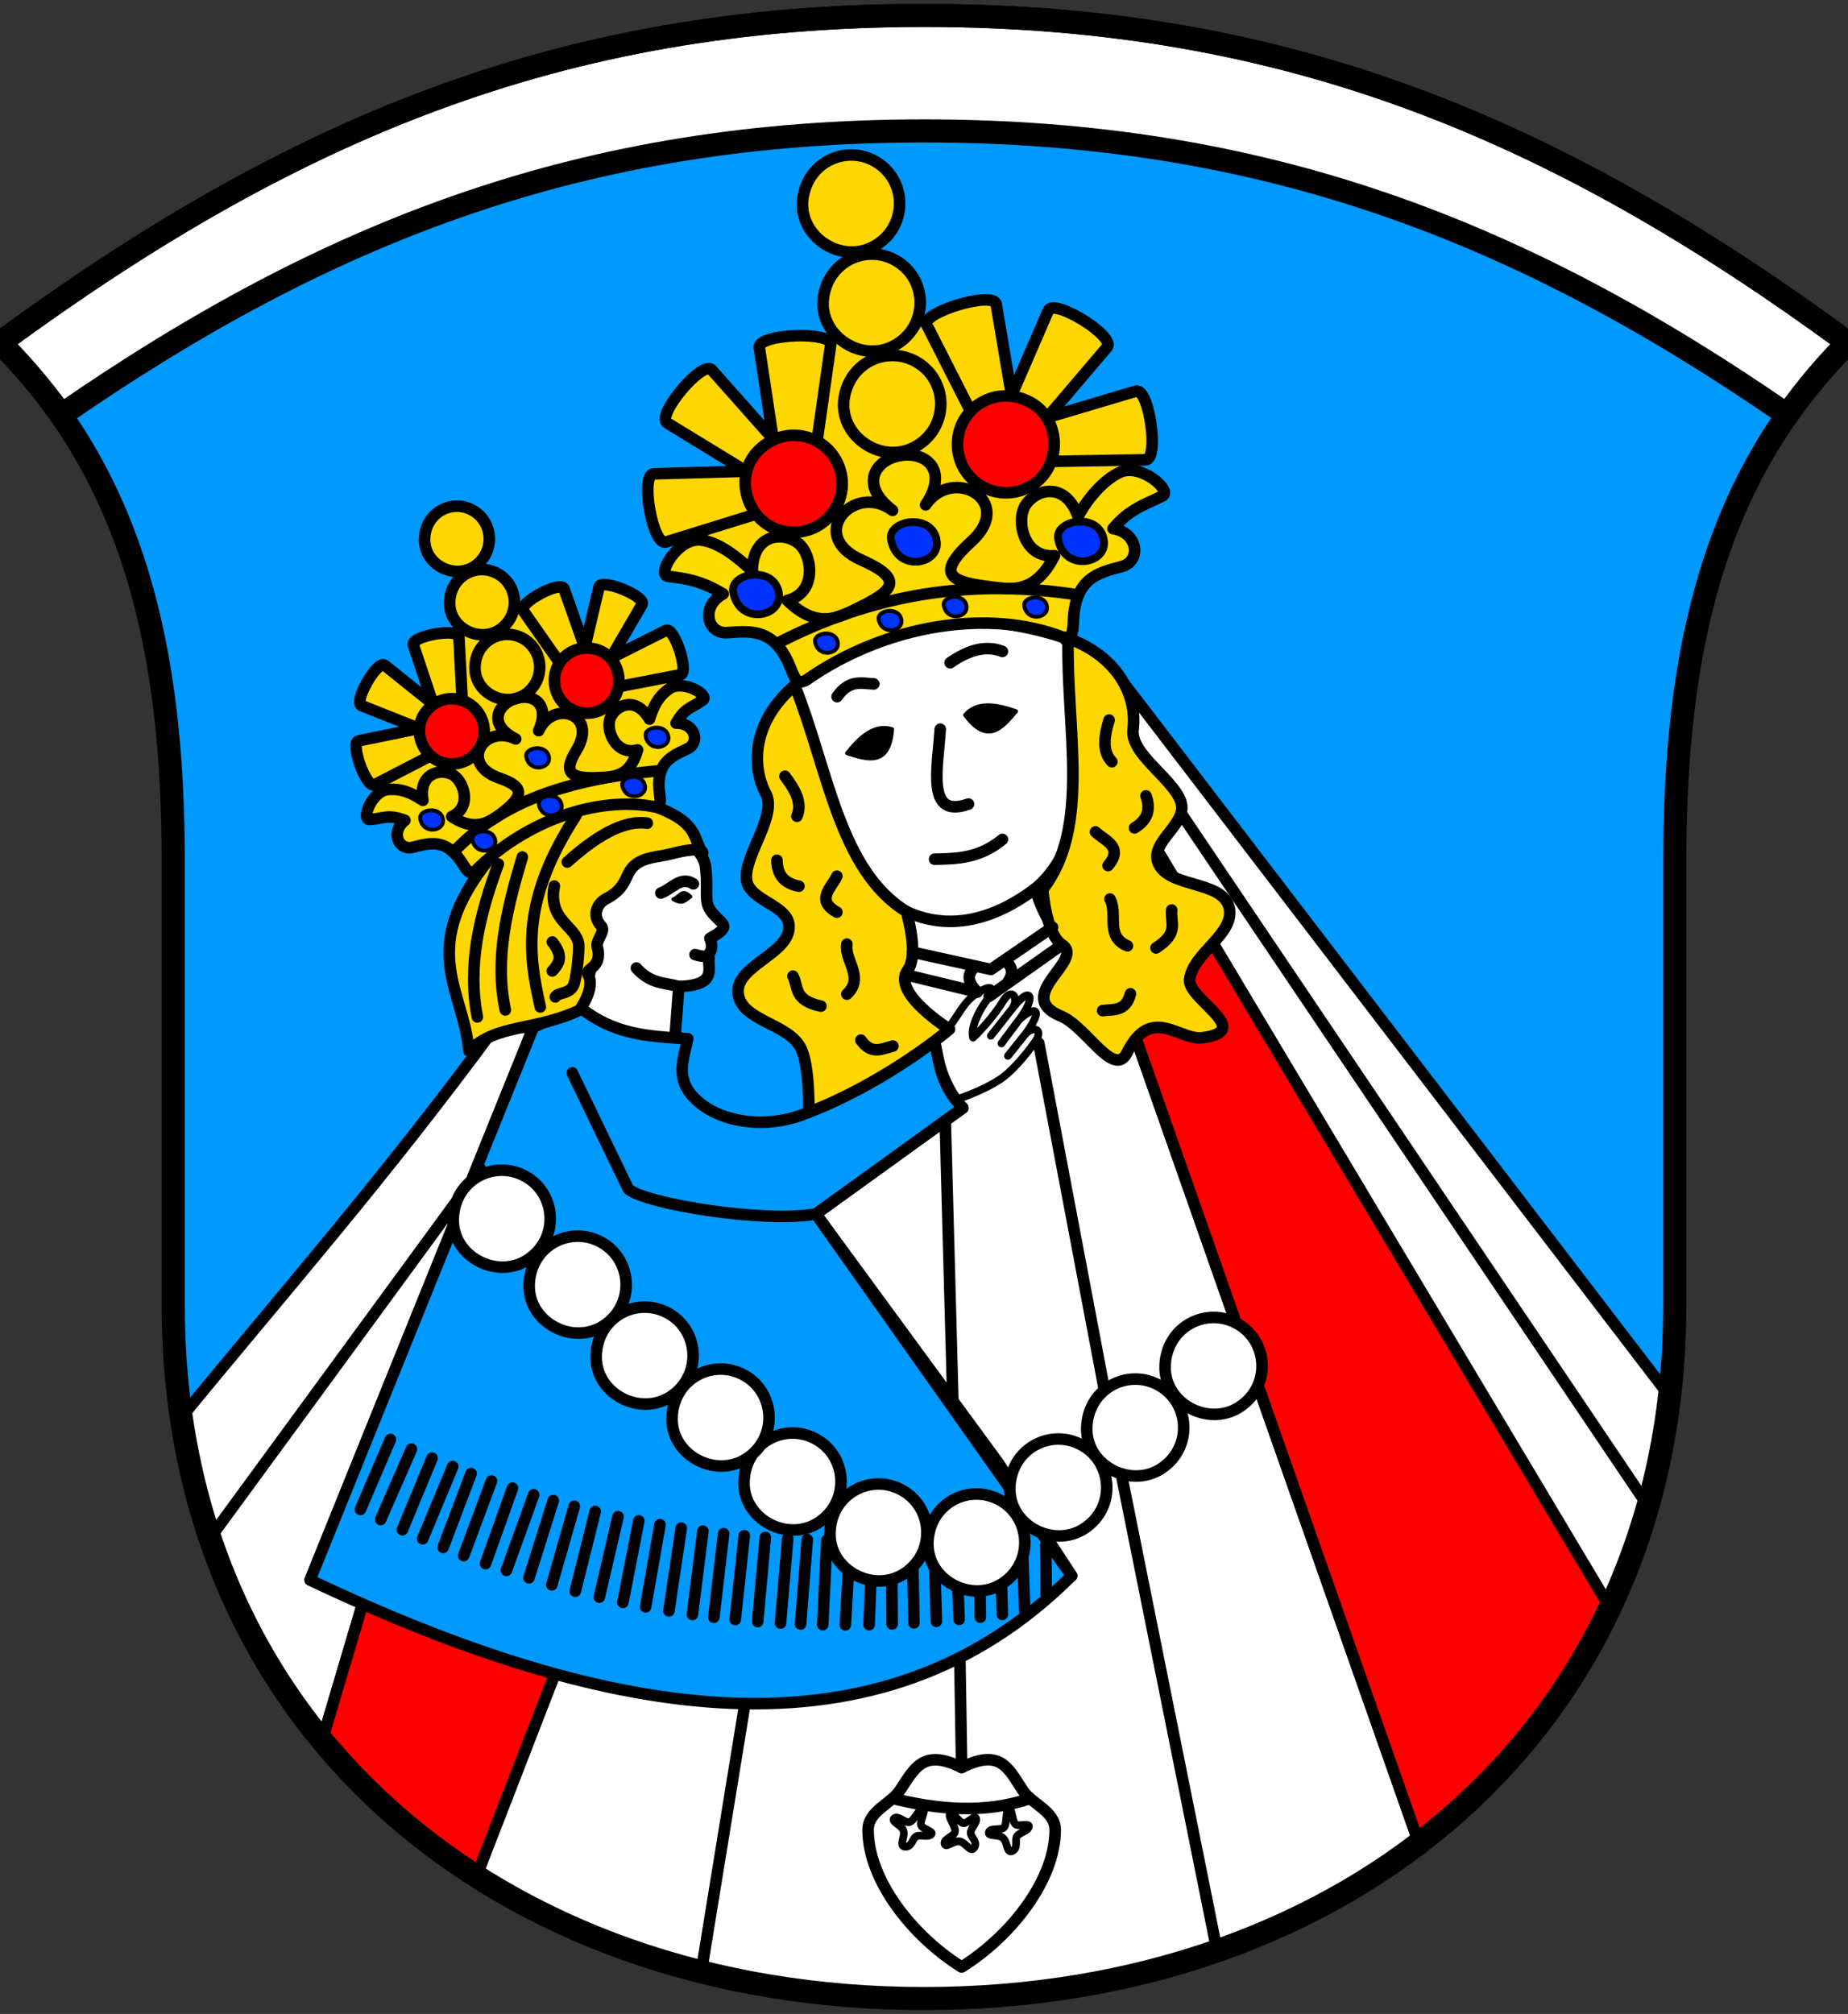 <svg xmlns="http://www.w3.org/2000/svg" height="523" width="480"><rect width="100%" height="100%" fill="#333333" stroke="none"/><path d="M435 339V224c0-55 10-100 45-135C405 34 335 4 240 4S75 34 0 89c35 35 45 80 45 135v115c0 110 85 180 195 180s195-70 195-180z" fill="#09f" fill-rule="evenodd"/><path d="M464.409 107.482C468.948 101.04 474.12 94.88 480 89 405 34 335 4 240 4S75 34 0 89c6.005 6.005 11.274 12.304 15.98 18.723C85.174 59.85 151.816 34 240 34c88.333 0 155.052 25.937 224.274 73.792" fill="#fff" fill-rule="evenodd" stroke="#000" stroke-width="6" stroke-linecap="round" stroke-linejoin="round"/><path d="M128.601 266.798C99.795 305.98 73.125 336.285 47.08 368.105c6.17 31.572 18.006 63.236 36.803 83.151l54.628-184.458z" fill="#fff" fill-rule="evenodd" stroke="#000" stroke-width="3" stroke-linejoin="round"/><path d="M123.768 487.274l21.717-56.044-51.035-15.654-10.567 35.68c11.573 13.04 23.503 25.865 39.885 36.018z" fill="red" fill-rule="evenodd" stroke="#000" stroke-width="3"/><path d="M145.485 431.23l-21.717 56.044c33.945 18.916 72.44 34.344 135.419 31.002 40.344-2.837 84.162-15.565 109.373-39.61l-79.93-227.284c-4.316-.952-8.632-.887-12.947-7.126-4.545-6.57-5.25-8.952-6.874-13.428 7.378-5.823 13.008-18.836 11.011-32.3-1.954-13.171 1.806-28.028-3.67-33.032-28.61-9.131-50.866-2.74-69.737 12.479 1.088 14.926 8.657 32.576 15.415 46.98 4.402 9.382 9.158 10.397 12.847 12.48-11.4 17.1-6.155 25.552 7.708 28.261-.253 5.628 2.089 16.395 7.707 22.023l-38.172 27.527 47.348 64.599 19.086 29.363-31.932 18.719c-31.469 16.351-72.379 14.136-100.935 3.303z" fill="#fff" fill-rule="evenodd" stroke="#000" stroke-width="3" stroke-linejoin="round"/><path d="M368.56 478.666l-79.93-227.284c12.491-.847 22.289-13.391 7.99-37.316l121.574 203.432c-11.896 25.033-30.9 45.904-49.634 61.168z" fill="red" fill-rule="evenodd" stroke="#000" stroke-width="3" stroke-linejoin="round"/><path d="M291.962 177.493l141.689 185.064c-1.975 20.13-6.64 38.722-15.457 54.94L279.22 184.952c-.358-7.974 8.725.516 12.741-7.458z" fill="#fff" fill-rule="evenodd" stroke="#000" stroke-width="3" stroke-linejoin="round"/><path d="M175.191 271.395l1.125-15.242c10.476-.178 7.262-5.231 7.87-7.237-1.676-.853 1.877-1.162.205-5.242 5.644-3.114 3.42-3.517 1.1-6.056-3.08-3.373-1.394-4.626-2.201-12.296-.604-5.738-8.839-10.145-15.416-8.441-10.586 2.74-23.066 9.657-18.535 18.718l5.505 11.012-4.588 16.681" fill="#fff" fill-rule="evenodd" stroke="#000" stroke-width="3" stroke-linecap="round" stroke-linejoin="round"/><path d="M150.256 261.292c8.878 7.285 17.577 7.84 28.364 8.442-1.05 5.26-3.448 10.522 2.1 15.782 6.716 6.368 19.192 7.768 29.363 3.304 14.812-6.502 23.279-13.003 32.434-19.505 1.428 6.135 1.53 12.27 7.573 18.404l-38.172 27.527 66.434 93.962c-49.855 49.744-119.708 38.114-197.833 1.1l57.992-143.51z" fill="#09f" fill-rule="evenodd" stroke="#000" stroke-width="3" stroke-linecap="round" stroke-linejoin="round"/><path d="M148.644 278.619l14.534 30.106c4.199 3.893 35.566 8.956 48.74 6.521M265.424 398.239l.732 20.003m5.45-17.13l.151 13.223m-11.946-15.61l.514 20.506m-5.882-20.166l.198 20.894m-6.342-21.498l.82 22.07m-6.554-21.44l.644 21.947m-6.257-21.46l.435 21.854m-5.803-21.514l.142 21.794m-5.15-21.555l-.833 21.738m-4.934-21.604l-1.243 21.67m-4.801-22.023l-1.072 21.969m-4.017-22.105l-1.735 21.938m-3.347-22.15l-1.863 21.9m-3.939-22.25l-2.003 21.85m-3.476-22.292l-2.345 21.779m-3.011-22.314l-2.553 21.709m-67.809-39.131l-7.81 18.764m2.444-20.957l-7.717 18.612m2.355-20.95l-8.005 18.288m2.539-20.785l-7.787 18.175m88.96 5.632l-2.722 21.634m-2.917-22.423l-3.19 21.501m-2.321-22.387l-3.732 21.333m-1.769-22.334l-4.134 21.17m-1.264-22.267l-4.86 20.913m-1.065-22.25l-5.182 20.714m-.256-22.066l-5.838 20.413m.376-21.894l-6.308 20.063m1.222-21.553l-7.076 19.614m1.572-21.35l-7.005 19.599m1.553-21.45l-7.22 19.349m1.92-21.272l-7.265 19.158M297.617 197.644L428.043 391.07M245.52 291.014l1.96 72.2m1.833 67.492l.465 28.29m20.03-188.108l16.994 89.778m4.33 21.558l25.171 125.304m-123.02-63.846l-10.9 66.96m-57.616-207.108l-69.555 94.99" fill="none" stroke="#000" stroke-width="3" stroke-linecap="round" stroke-linejoin="round"/><g fill="#fff" fill-rule="evenodd" stroke="#000" stroke-width="3" stroke-linecap="round" stroke-linejoin="round"><path d="M321.492 343.798c7.95 4.549 8.664 16.121.573 21.512-8.09 5.39-19.977-.815-19.435-10.898.541-10.083 10.912-15.162 18.862-10.614z"/><path d="M301.145 359.804c7.95 4.548 8.664 16.12.573 21.511-8.09 5.39-19.976-.814-19.435-10.897.542-10.083 10.912-15.163 18.862-10.614z"/><path d="M281.161 375.376c7.95 4.548 8.664 16.12.573 21.511-8.09 5.39-19.977-.814-19.435-10.897.542-10.083 10.912-15.163 18.862-10.614z"/><path d="M259.88 389.65c7.95 4.548 8.663 16.12.573 21.511-8.091 5.39-19.977-.814-19.436-10.897.542-10.083 10.912-15.162 18.863-10.614z"/><path d="M234.445 387.055c7.95 4.548 8.664 16.12.573 21.511-8.09 5.39-19.977-.814-19.435-10.897.542-10.083 10.912-15.163 18.862-10.614z"/><path d="M212.125 373.818c7.95 4.549 8.664 16.121.573 21.512-8.09 5.39-19.977-.814-19.435-10.897.542-10.083 10.912-15.163 18.862-10.615z"/><path d="M193.439 357.208c7.95 4.549 8.663 16.121.573 21.512-8.09 5.39-19.977-.815-19.435-10.898.541-10.083 10.912-15.162 18.862-10.614z"/><path d="M173.714 341.117c7.95 4.549 8.664 16.121.573 21.512-8.09 5.39-19.977-.815-19.435-10.898.542-10.083 10.912-15.162 18.862-10.614z"/><path d="M156.326 322.69c7.95 4.549 8.663 16.121.573 21.512-8.091 5.39-19.977-.815-19.436-10.898.542-10.083 10.912-15.162 18.863-10.614z"/><path d="M136.6 305.561c7.951 4.548 8.664 16.12.574 21.511-8.09 5.39-19.977-.814-19.435-10.897.541-10.083 10.912-15.162 18.862-10.614z"/></g><path d="M249.778 458.996c-10.063-5.03-12.265.308-16.078 6.004-2.324 3.474-8.222 5.28-8.222 10.187 0 12.954 11.34 27.526 24.3 35.622 12.96-8.096 24.3-22.668 24.3-35.622 0-4.866-6.09-6.722-8.378-10.187-3.8-5.758-5.808-11.059-15.922-6.004z" fill="none" stroke="#000" stroke-width="3" stroke-linecap="round" stroke-linejoin="round"/><path d="M231.7 467c12 2.928 24 4.088 36 0" fill="none" stroke="#000" stroke-width="3" stroke-linejoin="round"/><path d="M246.787 172.102c4.527-3.123 9.054-4.692 13.58-2.936m-42.943 11.745c3.181-4.52 6.362-3.455 9.543-3.303m24.591 31.198c-11.072 3.899-7.994-9.109-7.34-19.453m-1.468 33.767c5.872-.095 11.745-.26 17.617-5.138M235.41 236.7c10.889 5.078 22.511 2.36 33.4-5.873" fill="none" stroke="#000" stroke-width="3" stroke-linecap="round" stroke-linejoin="round"/><path d="M231.738 189.353c-4.494-1.398-8.22 1.812-11.745 6.24 5.533 1.801 10.996 3.438 11.745-6.24zM250.664 185.682c3.056-3.58 7.921-2.851 13.263-.985-3.719 4.474-7.468 8.772-13.263.985zM179.32 232.847c-1.697 1.263-2.156 1.903-4.419.687 1.914-.774 2.148-2.854 4.42-.687z" fill-rule="evenodd" stroke="#000" stroke-linecap="round" stroke-linejoin="round"/><path d="M125.286 225.414c5.423-7.296 13.327-13.299 24.656-15.831 7.734-1.73 15.906-2.822 24.655 1.816 6.579 3.487 5.699 6.935 7.906 10.122 0 0 .66-2.076-8.425.26-3.028.778-6.308.74-8.824 2.595-3.31 2.442-1.875 5.945-7.763 8.983-2.798 1.443-3.634 4.737-1.335 7.106 1.289 1.326-1.497 3.665-1.024 5.452 1.506 5.684-3.417 5.384-2.355 7.308 1.897 3.437-2.261 9.105-2.261 9.105-11.745 5.506-21.417 3.445-28.734 10.579-1.198-15.213-12.74-25.64 3.504-47.495z" fill="gold" fill-rule="evenodd" stroke="#000" stroke-width="3" stroke-linecap="round" stroke-linejoin="round"/><path d="M168.134 213.766c-5.04-.728-11.602 1.837-20.788 10.091m-3.893 20.763c3.1 3.837 1.647 5.723 0 7.526m.52-22.06c-1.73 9.013 5.76 10.373 6.326 15.134.16 1.349-.38 7.664-1.138 10.14-.92 3.004-4.235 2.194-4.929 3.534m5.45-47.235c-14.616 22.498-12.359 36.492-9.343 49.83m-4.672-38.93c-3.962 13.237-7.263 26.473-4.412 39.709m-1.816-37.892c-4.957 13.236-8.06 26.473-5.45 39.709m52.327-7.932c-3.67-.98-7.34-.623-11.011-4.771m18.102-2.966c-.417 0-1.922-.18-2.87-.52m-.443-18.371c-3.249-2.124-5.64 1.38-8.442 2.386" fill="none" stroke="#000" stroke-width="3" stroke-linecap="round" stroke-linejoin="round"/><path d="M206.413 177.975c8.72 21.926 11.574 47.987 28.996 58.726 0 0 3.376 11.14.367 15.23-4.364 5.933 10.849 15.353 10.849 15.353-9.906 8.16-24.211 16.88-36.542 21.536 0 0 .287-12.33-2.202-16.884-3.411-6.242-15.387-6.875-16.15-13.947-.787-7.299 13.616-10.288 13.214-17.618-.294-5.359-10.19-6.442-11.011-11.745-.954-6.165 8.066-16.714 4.96-22.594-3.85-7.288-3.374-18.714 7.519-28.057z" fill="gold" fill-rule="evenodd" stroke="#000" stroke-width="3" stroke-linecap="round" stroke-linejoin="round"/><path d="M223.605 270.099c2.768 3.94 5.537 2.22 8.305 1.557m-11.939-26.473c-.674 4.326 4.645 8.651 0 12.977m-14.014-4.672c1.495 2.802.086 6.249 7.266 7.786m4.153-33.739c-1.525 3.114-5.582 6.229 0 9.343m-15.572-13.496c.036 4.117 2.218 6.087 5.71 6.748m-3.634-28.548c2.626 3.46 4.596 6.92 3.115 10.381" fill="none" stroke="#000" stroke-width="3" stroke-linecap="round" stroke-linejoin="round"/><g stroke="#000" stroke-width="3" stroke-linecap="round" stroke-linejoin="round"><path d="M277.422 165.772c-.478 23.592 5.988 48.999-6.563 65.164 0 0 .745 11.617 4.997 14.393 6.168 4.026-13.08 13.267-.234 18.57 6.52 2.693 13.713 16.31 17.12 9.47 6.261-12.574 13.563-3.079 19.596-3.878 13.776-1.825-4.077-10.07-3.343-15.209 1.006-7.041 11.998-11.834 10.233-18.725-1.822-7.11-16.358-4.86-18.552-11.866-1.603-5.12 7.285-9.606 6.194-14.86-1.269-6.108-13.415-12.824-12.568-19.42 1.05-8.176-3.402-18.709-16.88-23.64z" fill="gold" fill-rule="evenodd"/><path d="M293.625 258.075c-1.21 4.66-4.407 4.02-7.232 4.37m1.898-28.978c2.149 3.815-1.316 9.73 4.55 12.153m11.487-9.29c-.418 3.149 2.11 5.882-4.075 9.84m-15.72-30.14c2.521 2.381 7.412 3.876 3.277 8.75m9.85-18.1c1.41 3.868.058 6.478-2.98 8.322m-6.608-28.01c-1.246 4.161-1.877 8.092.723 10.814" fill="none"/></g><path d="M215.512 88.725c-3.468-.903-18.748-2.063-18.29 1.543l3.586 23.738-15.94-17.954c-2.379-2.68-14.602 11.84-11.547 13.808l20.489 12.51-24.002.669c-3.582.1-.423 18.359 3.155 17.721 7.52-1.34 15.04.825 22.56 7.097l9.69 8.33c5.434 3 7.133 7.132 16.304 2.361 11.895-6.188 23.39-6.267 37.515-5.923 8.738.213 13.914-2.158 14.344-8.675l12.885-17.52c1.79-3.325 5.34-5.77 11.28-7.02 3.557-.749.908-18.844-2.527-17.822L272 108.437l15.566-18.275c2.29-2.823-13.852-12.807-15.277-9.52l-9.547 22.03-3.994-23.674c-.69-3.568-16.271 1.4-18.289 4.362-3.164 4.646-6.726 7.05-10.568 8.309-4.707 1.928-9.673-1.718-14.38-2.944z" fill="gold" fill-rule="evenodd"/><path d="M276.15 165.495c1.771.076 2.492.117 2.651-4.165.41-11.025 6.12-12.533 12.508-14.191 5.158-1.339 4.428-8.806-2.21-9.864 4.234-5.083 8.3-6.246 12.825-8.466 2.694-1.321-5.637-8.682-11.078-6.145-4.376 2.04-8.653 7.217-10.832 11.481-3.169-8.936-10.558-7.395-13.549-3.126-2.69 3.839-.765 13.992 7.434 13.269-3.4 6.733-7.57 9.143-13.658 8.46-11.83-1.329-18.62-2.446-7.978-12.092 11.696-10.601-4.841-19.85-11.835-9.553 6.243-9.36-.313-13.945-6.564-12.796-6.285.951-10.987 7.424-2.035 14.237-9.968-7.455-22.512 6.506-8.074 12.89 12.707 5.618 7.134 8.666-3.617 13.778-5.533 2.631-10.244 1.964-15.653-3.293 7.987-1.989 6.496-12.215 2.702-14.967-4.22-3.06-11.707-2.11-11.79 7.372-3.45-3.321-8.637-7.582-13.44-8.084-5.97-.625-11.447 9.05-8.47 9.42 5.002.624 8.683 1.159 14.343 4.584-5.932 3.165-4.188 10.462 1.125 10.046 6.58-.515 12.469-.95 16.45 9.338 1.547 3.997 2.215 3.723 3.865 3.074 21.065-14.787 47.963-18.635 66.88-11.206z" fill="#fcdb00" fill-rule="evenodd" stroke="#000" stroke-width="3" stroke-linecap="round" stroke-linejoin="round"/><path d="M97.296 203.777c-2.304-.763-6.48-10.904-4.137-11.384l15.7-3.216-14.925-5.927c-2.238-.951 4.107-11.99 5.983-10.488l12.569 10.061-5.122-15.323c-.72-2.338 9.249-3.285 11.646-3.018l9.696.594 7.195-7.579c1.658-1.747 9.73-6.864 10.599-4.578l5.382 15.233 3.71-15.707c.555-2.345 12.329 2.41 11.152 4.545l-8.105 13.914 14.332-7.2c2.139-1.074 5.51 9.868 3.737 11.524-3.664 3.422-7 6.844-7.77 10.266-3.804 5.803-1.207 15.748-12.406 16.766l-28.367 9.754c-5.863 4.861-12.395-1.662-18.706-4.411z" fill="gold" fill-rule="evenodd"/><path d="M169.957 209.503c1.28-.177 1.802-.242 1.365-3.302-1.124-7.877 2.775-9.691 7.143-11.7 3.525-1.623 2.041-6.826-2.855-6.712 2.382-4.16 3.971-3.835 6.93-6 1.762-1.289-5.159-5.426-8.733-2.916-2.876 2.018-4.1 4.569-5.113 7.88-3.422-5.93-8.521-3.872-10.117-.453-1.434 3.075 1.252 10.03 7.037 8.447-1.571 5.221-3.967 6.803-8.42 7.111-8.653.6-11.337-.724-7.56-6.868 5.993-9.745-6.025-13.455-9.715-5.236 3.272-7.455-2.018-9.855-6.353-8.225-4.383 1.495-6.922 6.701.373 10.368-8.106-3.99-14.989 6.495-4.13 10.2 6.844 2.336 6.322 4.946-.729 9.975-3.628 2.588-7.185 3.004-11.74-.022 5.471-2.452 3.086-9.515.012-10.973-3.419-1.622-8.665.03-7.505 6.768-2.9-1.907-5.477-3.096-8.985-2.826-4.361.335-7.044 7.914-4.86 7.79 3.665-.21 4.682-1.469 9.18.224-3.845 3.019-1.656 7.97 2.1 6.982 4.652-1.223 8.818-2.3 12.997 4.482 1.623 2.635 2.067 2.353 3.166 1.678 13.202-13.24 31.992-19.477 46.511-16.672z" fill="#fcdb00" fill-rule="evenodd" stroke="#000" stroke-width="3" stroke-linecap="round" stroke-linejoin="round"/><path d="M239.39 94.875c7.302 5.53 6.527 17.098-2.188 21.408-8.714 4.31-19.708-3.367-17.879-13.297 1.829-9.93 12.764-13.64 20.066-8.11z" fill="none" stroke="#000" stroke-width="3" stroke-linecap="round" stroke-linejoin="round"/><path d="M234.046 68.562c7.302 5.53 6.527 17.098-2.187 21.408-8.715 4.31-19.708-3.367-17.88-13.297 1.83-9.931 12.765-13.64 20.067-8.11z" fill="gold" fill-rule="evenodd" stroke="#000" stroke-width="3" stroke-linecap="round" stroke-linejoin="round"/><path d="M228.702 42.815c7.302 5.53 6.527 17.098-2.187 21.408-8.715 4.31-19.708-3.367-17.88-13.297 1.83-9.931 12.765-13.64 20.067-8.11z" fill="gold" fill-rule="evenodd" stroke="#000" stroke-width="3" stroke-linecap="round" stroke-linejoin="round"/><path d="M218.31 122.328c2.412 8.836-5.26 17.529-14.794 15.627-9.534-1.902-13.56-14.691-6.053-21.444 7.507-6.752 18.435-3.02 20.847 5.817z" fill="red" fill-rule="evenodd" stroke="#000" stroke-width="3" stroke-linecap="round" stroke-linejoin="round"/><path d="M196.066 133.6l-23.103 7.16c-3.471 1.076-6.737-17.621-3.155-17.721l24.002-.668-20.489-12.51c-3.055-1.968 9.168-16.489 11.548-13.809l15.939 17.954-3.587-23.738c-.457-3.606 19.054-4.313 18.55-.764l-3.51 24.739" fill="none" stroke="#000" stroke-width="3" stroke-linecap="round" stroke-linejoin="round"/><path d="M248.708 116.035c.464 9.148 10.464 15.016 18.93 10.236 8.465-4.78 8.304-18.188-.935-22.263-9.239-4.074-18.458 2.88-17.995 12.027z" fill="red" fill-rule="evenodd" stroke="#000" stroke-width="3" stroke-linecap="round" stroke-linejoin="round"/><path d="M273.358 119.81l24.184-.4c3.634-.06.907-18.844-2.528-17.822L272 108.437l15.566-18.275c2.29-2.822-13.852-12.807-15.277-9.52l-9.547 22.03-3.994-23.674c-.69-3.568-19.653 2.206-18.03 5.4l11.216 22.07M135.622 165.682c5.444 2.822 6.281 10.58 1.055 14.445-5.227 3.864-13.348.045-13.303-6.75.046-6.794 6.803-10.517 12.248-7.695z" fill="none" stroke="#000" stroke-width="3" stroke-linecap="round" stroke-linejoin="round"/><path d="M129.045 148.855c5.444 2.822 6.282 10.58 1.055 14.445-5.227 3.864-13.348.045-13.303-6.75.046-6.795 6.803-10.517 12.248-7.695z" fill="gold" fill-rule="evenodd" stroke="#000" stroke-width="3" stroke-linecap="round" stroke-linejoin="round"/><path d="M122.533 132.403c5.445 2.822 6.282 10.58 1.055 14.445-5.227 3.864-13.348.045-13.302-6.75.046-6.795 6.803-10.517 12.247-7.695z" fill="gold" fill-rule="evenodd" stroke="#000" stroke-width="3" stroke-linecap="round" stroke-linejoin="round"/><path d="M124.96 186.317c2.615 5.58-1.416 12.23-7.905 12.07-6.489-.16-10.626-8.173-6.477-13.517 4.15-5.344 11.768-4.132 14.383 1.447z" fill="red" fill-rule="evenodd" stroke="#000" stroke-width="3" stroke-linecap="round" stroke-linejoin="round"/><path d="M111.65 196.36l-14.354 7.417c-2.156 1.115-6.48-10.904-4.137-11.384l15.7-3.216-14.925-5.927c-2.238-.951 4.107-11.99 5.983-10.488l12.569 10.061-5.122-15.323c-.72-2.338 11.704-4.509 11.83-2.1l.849 16.256" fill="none" stroke="#000" stroke-width="3" stroke-linecap="round" stroke-linejoin="round"/><path d="M144.212 178.633c1.37 6.011 8.627 8.746 13.636 4.599 5.008-4.147 3.34-13.017-3.207-14.651-6.548-1.634-11.799 4.041-10.43 10.052z" fill="red" fill-rule="evenodd" stroke="#000" stroke-width="3" stroke-linecap="round" stroke-linejoin="round"/><path d="M160.856 178.288l15.852-3.06c2.382-.46-1.598-12.598-3.737-11.523l-14.332 7.2 8.105-13.915c1.177-2.135-10.597-6.89-11.151-4.545l-3.71 15.707-5.383-15.233c-.87-2.286-11.98 3.705-10.6 5.68l9.319 13.318M201.595 167.23c25.14-13.07 50.891-17.07 78.514-12.726M171.705 200.11c-27.29 2.375-42.91 9.56-53.944 21.192" fill="none" stroke="#000" stroke-width="3" stroke-linecap="round" stroke-linejoin="round"/><path d="M286.723 140.266c.981 6.254-10.336 8.408-11.899-.318-.9-5.03 10.74-7.064 11.899.318zM243.312 140.409c.98 6.254-10.336 8.408-11.901-.318-.9-5.03 10.743-7.064 11.9.318zM202.32 154.057c.98 6.252-10.337 8.405-11.9-.32-.9-5.028 10.741-7.062 11.9.32z" fill="#03f" fill-rule="evenodd" stroke="#000" stroke-width="2"/><path d="M271.937 157.499c.488 3.048-5.14 4.099-5.917-.156-.448-2.451 5.341-3.443 5.917.156zM217.616 166.859c.488 3.048-5.14 4.098-5.917-.156-.448-2.451 5.341-3.443 5.917.156zM234.132 160.985c.488 3.05-5.14 4.1-5.917-.155-.448-2.452 5.341-3.444 5.917.155zM251.033 157.368c.488 3.05-5.14 4.1-5.917-.155-.449-2.452 5.34-3.444 5.917.155zM173.6 191.307c.488 3.05-5.14 4.1-5.917-.155-.448-2.452 5.342-3.444 5.918.155zM115.058 212.78c.488 3.047-5.14 4.097-5.917-.157-.448-2.45 5.34-3.443 5.917.156zM167.533 204.112c.488 3.048-5.14 4.1-5.917-.156-.448-2.45 5.34-3.443 5.917.156zM128.627 218.244c.488 3.048-5.14 4.098-5.917-.156-.448-2.451 5.341-3.443 5.917.156zM145.877 209.067c.488 3.049-5.14 4.099-5.917-.155-.448-2.452 5.341-3.444 5.917.155zM142.592 196.641c.488 3.049-5.14 4.099-5.917-.155-.45-2.452 5.34-3.444 5.917.155z" fill="#03f" fill-rule="evenodd" stroke="#000"/><path d="M242.688 270.702c5.753-4.856 6.382-9.318 10.38-12.28 2.746-2.033 6.78-3.656 2.847 1.857-1.645 2.306-3.853 6.513-3.173 9.185 1.853-1.736 5.596-5.798 7.764-9.441 2.407-4.045 4.434-.548 2.191 2.202 5.244-6.955 6.567-3.189 1.897 2.73 3.132-3.208 7.306-4.18 1.926 3.347 2.276-1.95 4.432-.877 2.38 2.197-.6.898-5.1 7.071-9.002 9.695-4.884 3.284-11.631 5.375-11.631 5.375-2.422-3.457-4.194-8.645-5.58-14.867zM266.52 268.302l-4.72 5.905m2.794-9.252l-4.48 6.007m2.781-8.997l-5.538 7.02" fill="none" stroke="#000" stroke-width="2" stroke-linecap="round" stroke-linejoin="round"/><path d="M260.94 249.314c1.99 1.622 2.613 3.585.46 6.242m-8.006-4.608c-2.878 2.332-1.475 4.753.453 6.696m3.084 1.075l18.925-13.39m-40.682 7.767l18.673 4.548m-16.832-10.387l20.371 4.492 16.005-10.964" fill="none" stroke="#000" stroke-width="3" stroke-linecap="round" stroke-linejoin="round"/><g fill="none" stroke="#000" stroke-width="1.797" stroke-linejoin="round"><path d="M240.292 471.613c.543.447-1.075 3.012-.478 3.835.64.881 2.947 1.293 2.319 1.95-.746.779-2.495-.026-3.532.494-.883.443-.99 2.26-2.33 2.367-2.016.162-.233-2.124-.657-3.64-.408-1.462-3.078-2.14-2.172-2.924.853-.738 2.472 1.092 3.515.882 1.267-.256 2.465-3.678 3.335-2.964zM246.678 472.56c.651-.266 2.136 2.379 3.144 2.245 1.08-.142 2.54-1.975 2.818-1.11.33 1.027-1.21 2.181-1.246 3.34-.031.989 1.515 1.948.972 3.178-.818 1.849-1.978-.808-3.514-1.157-1.48-.337-3.346 1.688-3.605.518-.243-1.101 2.137-1.654 2.449-2.67.378-1.237-2.06-3.92-1.018-4.344zM260.52 471.612c.694.11.6 3.14 1.532 3.547.998.436 3.195-.379 2.987.505-.248 1.05-2.163 1.243-2.793 2.217-.537.83.292 2.45-.809 3.222-1.655 1.162-1.277-1.713-2.411-2.805-1.093-1.053-3.738-.283-3.355-1.419.36-1.068 2.684-.312 3.476-1.022.963-.863.261-4.42 1.372-4.245z" transform="matrix(1.106 0 0 1.12 -25.908 -58.344)"/></g><path d="M435 339V224c0-55 10-100 45-135C405 34 335 4 240 4S75 34 0 89c35 35 45 80 45 135v115c0 110 85 180 195 180s195-70 195-180z" fill="none" stroke="#000" stroke-width="6" stroke-linecap="round" stroke-linejoin="round"/></svg>